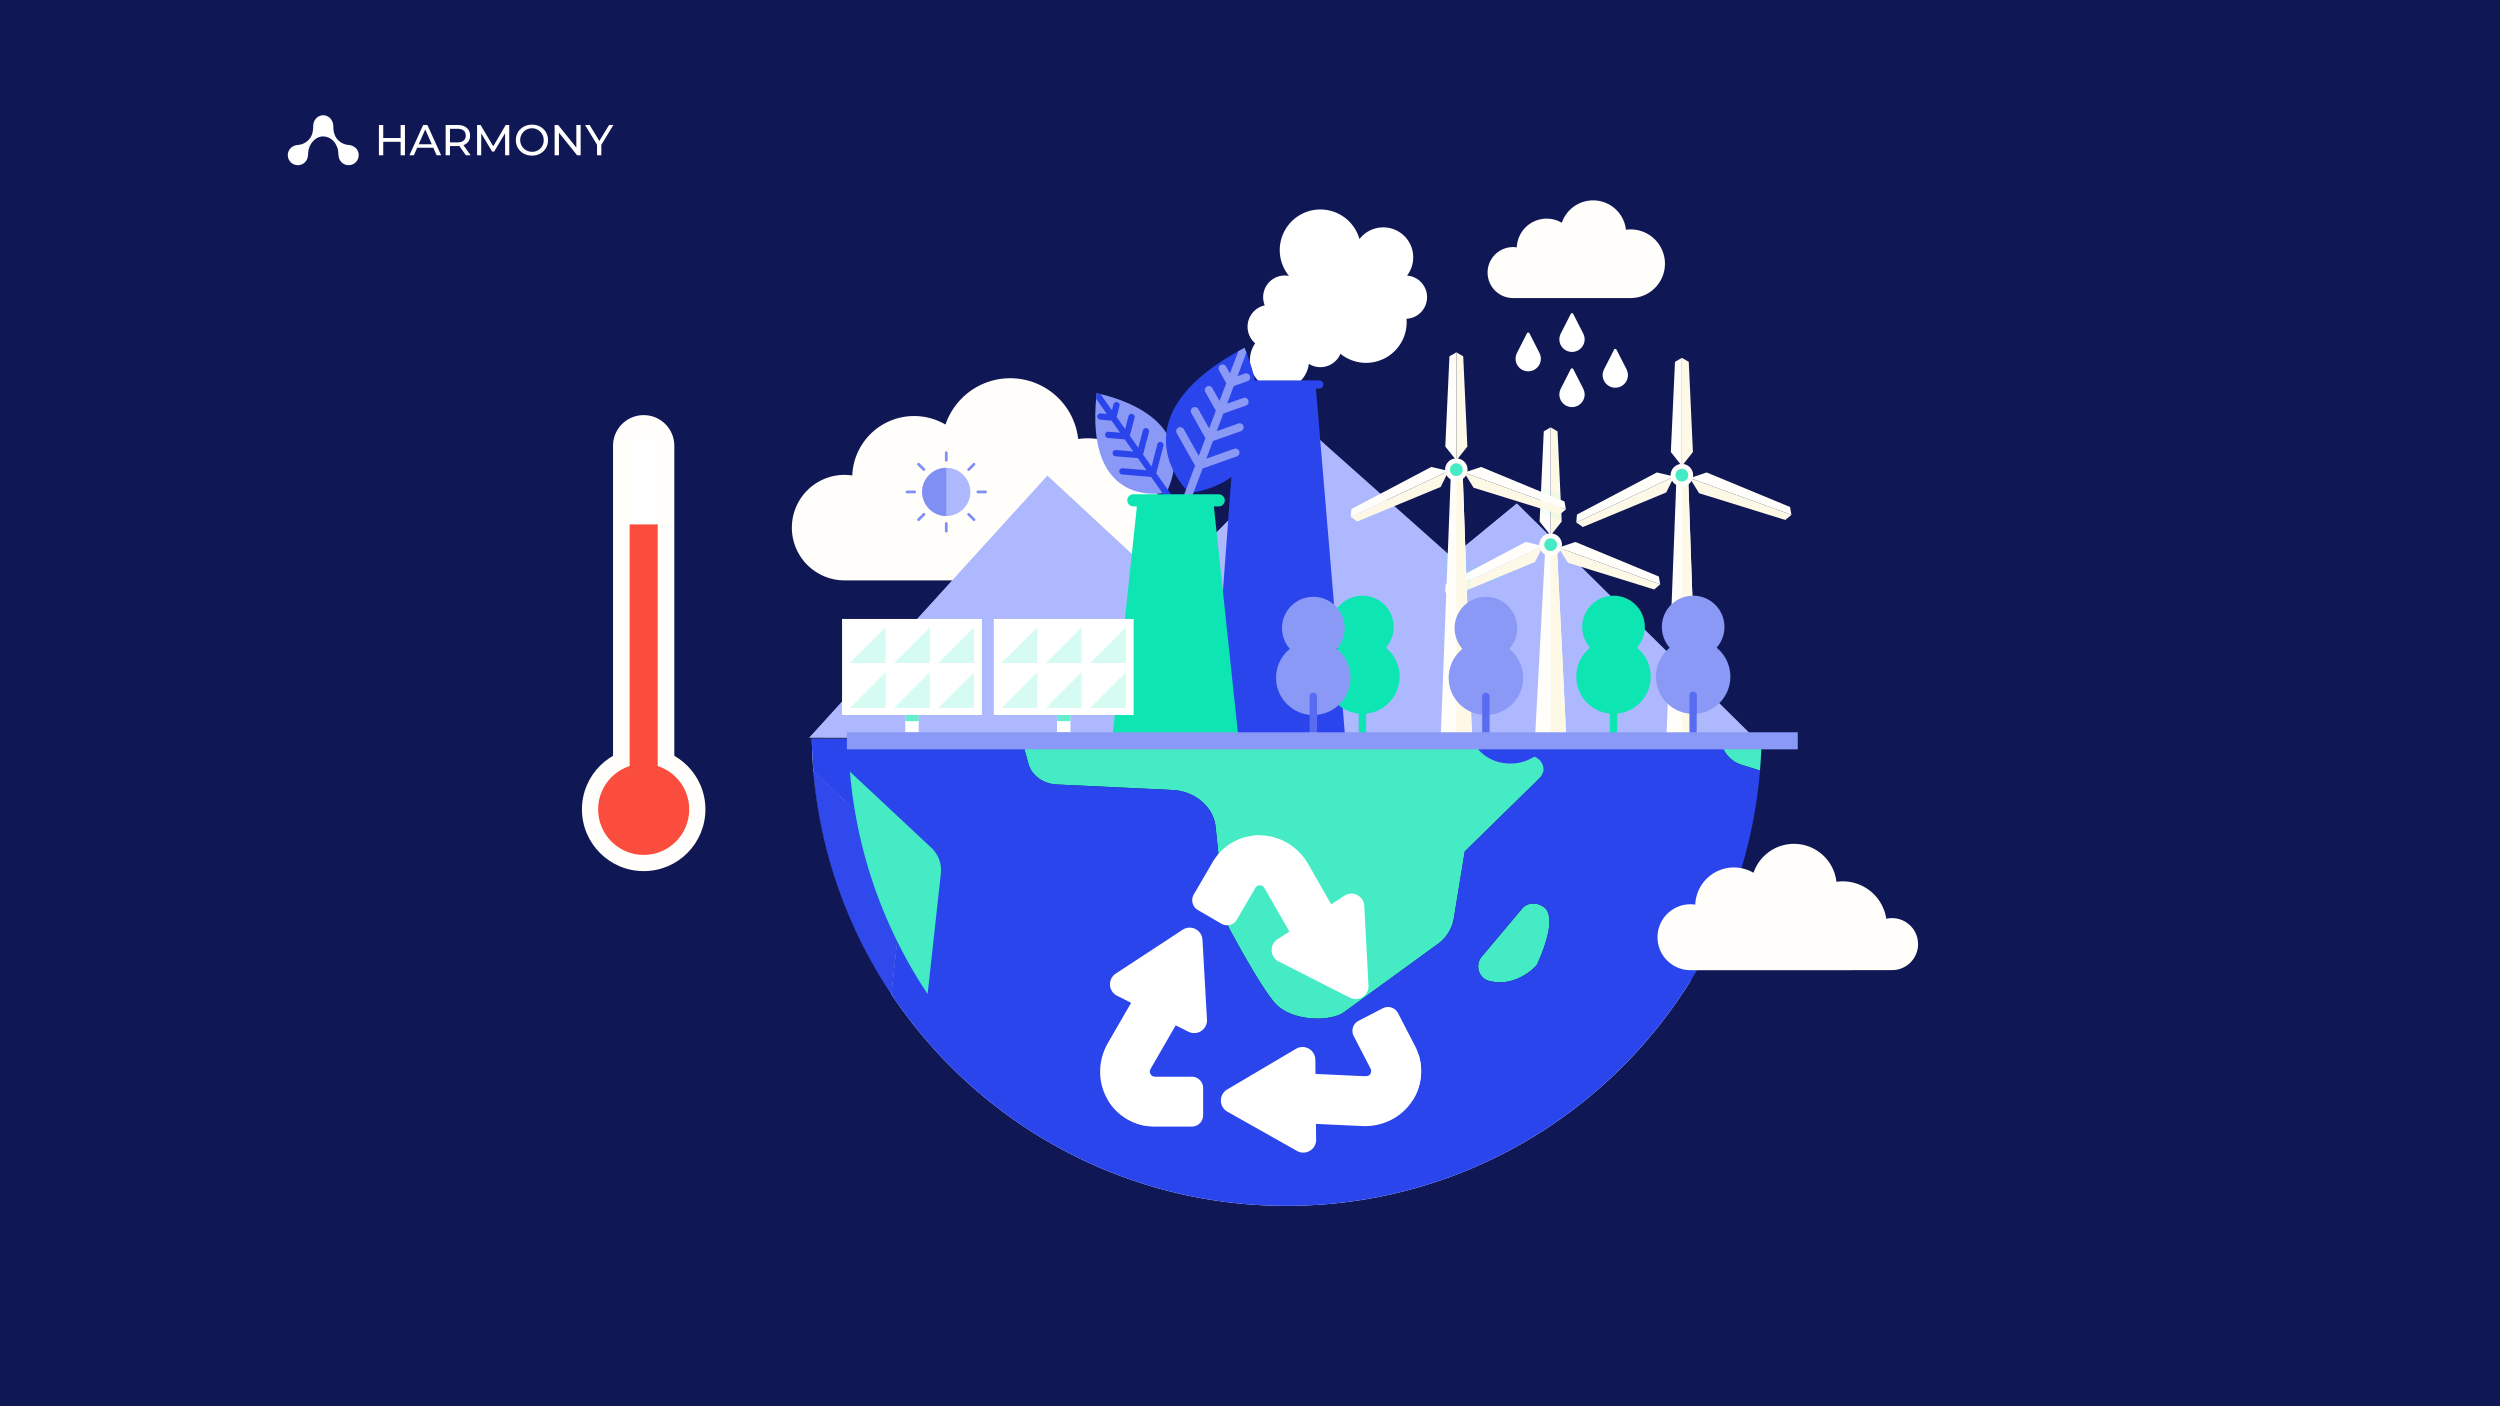 <svg xmlns="http://www.w3.org/2000/svg" viewBox="0 0 1920 1080"><defs><style>.cls-1{fill:#0f1854;}.cls-2{fill:#fffefa;}.cls-3{fill:#fff;}.cls-4{fill:#fb4d3d;}.cls-5{fill:#aeb8fe;}.cls-6{fill:#fef9e6;}.cls-7{fill:#45ebc4;}.cls-8{fill:#31e9be;opacity:0.07;}.cls-9{fill:#2f49ed;}.cls-10,.cls-12{fill:#0de5b2;}.cls-10{opacity:0.1;}.cls-11{fill:#2b45ed;}.cls-13{fill:#8a99f5;}.cls-14{fill:#586cf1;}.cls-15{fill:#69efcf;opacity:0.28;}.cls-16{fill:#64eece;}.cls-17{fill:#808ff4;}</style></defs><title>27- Climate data harmonization in practice</title><g id="_27:_Climate_data_harmonization_in_practice" data-name="27: Climate data harmonization in practice"><rect class="cls-1" width="1920" height="1080"/><circle class="cls-2" cx="494.346" cy="621.611" r="47.411"/><path class="cls-2" d="M494.346,645.138a23.528,23.528,0,0,1-23.526-23.527V342.19a23.527,23.527,0,0,1,47.053,0V621.611A23.528,23.528,0,0,1,494.346,645.138Z"/><path class="cls-3" d="M494.346,627.877A10.783,10.783,0,0,1,483.563,617.1V344.69a10.783,10.783,0,0,1,21.566,0V617.1A10.783,10.783,0,0,1,494.346,627.877Z"/><circle class="cls-4" cx="494.346" cy="621.611" r="34.987"/><path class="cls-4" d="M483.563,402.745V617.1a10.783,10.783,0,0,0,21.566,0V402.745Z"/><path class="cls-2" d="M648.666,364.7a40.592,40.592,0,0,1,5.873.473,47.541,47.541,0,0,1,71.591-39.1,52.526,52.526,0,0,1,101.918,11.076,54.526,54.526,0,1,1,8.821,108.522v.071H649.5V445.7c-.278.006-.549.042-.829.042a40.522,40.522,0,0,1,0-81.044Z"/><polygon class="cls-5" points="1271.873 567.415 1348.394 567.612 1165.019 386.666 1114.896 427.795 1009.308 333.881 894.412 448.778 804.529 365.361 621.558 566.576 776.206 566.985 775.582 567.609 1078.305 567.609 1079.533 567.612 1079.529 567.609 1272.092 567.609 1271.873 567.415"/><polygon class="cls-5" points="962.62 380.57 894.412 448.778 918.169 474.567 890.186 512.429 951.279 553.846 956.068 503.185 1018.331 461.032 973.084 428.547 1009.3 333.881 962.62 380.57"/><polygon class="cls-5" points="1114.896 427.795 1093.743 449.043 1055.079 490.143 1108.52 524.261 1045.448 590.392 1214.401 593.679 1165.036 538.377 1165.036 491.583 1139.763 465.672 1165.036 386.607 1114.896 427.795"/><polygon class="cls-5" points="621.558 566.576 703.342 537.604 684.835 569.145 853.789 572.432 821.68 521.721 791.516 479.015 823.984 433.767 804.423 365.361 621.558 566.576"/><polygon class="cls-2" points="1296.654 370.249 1303.719 571.571 1279.642 571.571 1287.384 370.249 1296.654 370.249"/><polygon class="cls-6" points="1296.654 370.249 1303.719 571.571 1291.681 571.571 1291.681 371.617 1296.654 370.249"/><polygon class="cls-2" points="1291.681 357.869 1283.201 347.16 1286.391 277.894 1291.681 274.84 1291.681 357.869"/><polygon class="cls-6" points="1291.681 357.869 1300.16 347.16 1296.97 277.894 1291.681 274.84 1291.681 357.869"/><polygon class="cls-6" points="1285.742 365.976 1279.651 378.203 1215.593 404.746 1210.581 401.256 1285.742 365.976"/><polygon class="cls-2" points="1285.742 365.976 1272.445 362.85 1211.098 395.169 1210.581 401.256 1285.742 365.976"/><polygon class="cls-2" points="1297.733 367.189 1310.685 362.85 1374.75 389.377 1375.826 395.39 1297.733 367.189"/><polygon class="cls-6" points="1297.733 367.189 1304.925 378.802 1371.157 399.328 1375.826 395.39 1297.733 367.189"/><circle class="cls-2" cx="1291.681" cy="364.932" r="8.658"/><path class="cls-7" d="M1296.573,364.932a4.893,4.893,0,1,1-4.892-4.892A4.893,4.893,0,0,1,1296.573,364.932Z"/><polygon class="cls-8" points="1198.46 380.431 1199.356 398.838 1182.673 394.167 1183.665 374.253 1198.46 380.431"/><polygon class="cls-8" points="1128.624 430.108 1128.835 436.297 1135.264 432.858 1137.977 433.981 1158.072 442.34 1142.743 448.726 1139.742 447.8 1129.373 452.095 1126.538 453.259 1111.361 439.005 1108.336 438.067 1109.074 422.013 1128.624 430.108"/><polygon class="cls-2" points="1195.88 423.63 1202.945 567.335 1178.867 567.335 1186.609 423.63 1195.88 423.63"/><polygon class="cls-6" points="1195.88 423.63 1202.945 567.335 1190.906 567.335 1190.906 424.997 1195.88 423.63"/><polygon class="cls-2" points="1190.906 411.25 1182.426 400.541 1185.616 331.275 1190.906 328.221 1190.906 411.25"/><polygon class="cls-6" points="1190.906 411.25 1199.386 400.541 1196.196 331.275 1190.906 328.221 1190.906 411.25"/><polygon class="cls-6" points="1184.968 419.357 1178.876 431.584 1114.819 458.127 1109.806 454.636 1184.968 419.357"/><polygon class="cls-2" points="1184.968 419.357 1171.67 416.231 1110.323 448.55 1109.806 454.636 1184.968 419.357"/><polygon class="cls-2" points="1196.958 420.569 1209.911 416.231 1273.976 442.758 1275.052 448.771 1196.958 420.569"/><polygon class="cls-6" points="1196.958 420.569 1204.15 432.183 1270.382 452.709 1275.052 448.771 1196.958 420.569"/><path class="cls-2" d="M1199.564,418.313a8.658,8.658,0,1,1-8.658-8.658A8.658,8.658,0,0,1,1199.564,418.313Z"/><path class="cls-7" d="M1195.8,418.313a4.892,4.892,0,1,1-4.892-4.892A4.892,4.892,0,0,1,1195.8,418.313Z"/><polygon class="cls-8" points="1128.918 438.753 1129.693 451.964 1126.538 453.259 1126.055 440.262 1128.918 438.753"/><polygon class="cls-8" points="1198.458 380.11 1199.327 399.274 1182.746 393.675 1183.666 373.693 1198.458 380.11"/><polygon class="cls-2" points="1123.438 366.013 1130.503 567.335 1106.426 567.335 1114.167 366.013 1123.438 366.013"/><polygon class="cls-6" points="1123.438 366.013 1130.503 567.335 1118.465 567.335 1118.465 367.381 1123.438 366.013"/><polygon class="cls-2" points="1118.465 353.633 1109.985 342.924 1113.175 273.658 1118.465 270.604 1118.465 353.633"/><polygon class="cls-6" points="1118.465 353.633 1126.944 342.924 1123.754 273.658 1118.465 270.604 1118.465 353.633"/><polygon class="cls-6" points="1112.526 361.74 1106.435 373.967 1042.377 400.51 1037.365 397.02 1112.526 361.74"/><polygon class="cls-2" points="1112.526 361.74 1099.229 358.614 1037.882 390.933 1037.365 397.02 1112.526 361.74"/><polygon class="cls-2" points="1124.517 362.953 1137.469 358.614 1201.534 385.141 1202.61 391.154 1124.517 362.953"/><polygon class="cls-6" points="1124.517 362.953 1131.709 374.566 1197.941 395.092 1202.61 391.154 1124.517 362.953"/><circle class="cls-2" cx="1118.465" cy="360.696" r="8.658"/><path class="cls-7" d="M1123.357,360.7a4.893,4.893,0,1,1-4.892-4.892A4.893,4.893,0,0,1,1123.357,360.7Z"/><path class="cls-3" d="M1126.48,898.942q-4.9,2.01-9.864,3.891Q1121.586,900.963,1126.48,898.942Z"/><path class="cls-3" d="M1116.439,902.9q-5.177,1.946-10.431,3.732Q1111.26,904.842,1116.439,902.9Z"/><path class="cls-3" d="M1148.21,889.191q-9.9,4.842-20.129,9.089Q1138.3,894.029,1148.21,889.191Z"/><path class="cls-3" d="M1024.243,924.337q-5.364.528-10.773.892Q1018.878,924.858,1024.243,924.337Z"/><path class="cls-3" d="M1047.138,921.343q-4.5.731-9.034,1.35Q1042.639,922.072,1047.138,921.343Z"/><path class="cls-3" d="M1070.215,916.815q-4.266.981-8.571,1.862Q1065.949,917.8,1070.215,916.815Z"/><path class="cls-3" d="M1158.147,884.131q-4.687,2.475-9.453,4.819Q1153.461,886.609,1158.147,884.131Z"/><path class="cls-3" d="M1104.449,907.153q-4.383,1.473-8.816,2.837Q1100.066,908.625,1104.449,907.153Z"/><path class="cls-3" d="M1093.525,910.638q-10.286,3.1-20.82,5.6Q1083.237,913.74,1093.525,910.638Z"/><path class="cls-3" d="M1035.1,923.092q-4.5.577-9.033,1.047Q1030.6,923.671,1035.1,923.092Z"/><path class="cls-3" d="M1010.733,925.393q-4.215.258-8.456.42Q1006.518,925.651,1010.733,925.393Z"/><path class="cls-3" d="M999.154,925.925c-3.652.108-7.313.182-10.991.182C991.841,926.107,995.5,926.033,999.154,925.925Z"/><path class="cls-3" d="M1352.32,567.444c.145,2.294.271,4.592.363,6.9q.12-3.442.189-6.9Z"/><path class="cls-3" d="M1178.462,872.564q-9.557,5.859-19.494,11.135Q1168.9,878.425,1178.462,872.564Z"/><path class="cls-3" d="M1059.411,919.138q-5.277,1.044-10.607,1.943Q1054.135,920.189,1059.411,919.138Z"/><path class="cls-9" d="M1351.663,592.13c.043-2.059,1.173-13.93,1.02-17.788q-.309,8.777-1.02,17.444Z"/><path class="cls-7" d="M789.842,586.592c2.476,8.94,11.242,15.388,21.588,15.883l88.912,4.247c17.493.836,31.65,12.945,33.257,28.444l6.744,65.059a37.39,37.39,0,0,0,4.326,13.969c7.492,13.887,24.96,45.454,34.671,56.366,12.5,14.051,43.3,14.607,53.686,6.208l72.291-52.561a30.468,30.468,0,0,0,11.167-18.668l8.469-51.62,57.406-56.211c5.591-5.477,3.08-13.875-4.036-16.588l-1.028.612a33.723,33.723,0,0,1-14.571,4.575c-.92.071-1.838.113-2.758.113-10.641,0-20.511-4.8-26.245-12.907l-4.3-6.069H784.537Z"/><path class="cls-7" d="M1318.664,567.444l6.235,10.244a23.084,23.084,0,0,0,13.527,9.967l13.237,4.131q.716-8.665,1.02-17.444c-.092-2.306-.218-4.6-.363-6.9Z"/><path class="cls-7" d="M1185.478,696.469c-5.37-3.663-12.411-3.528-16.582,1.436l-30.888,36.772a11.768,11.768,0,0,0,1.436,16.581c2.207,1.85,4.931,2.325,7.561,2.758,16.544,2.72,29.817-8.806,33.245-12.909C1180.25,741.107,1197.988,705,1185.478,696.469Z"/><path class="cls-10" d="M1002.277,925.813c-1.04.039-2.08.082-3.123.112C1000.2,925.9,1001.237,925.852,1002.277,925.813Z"/><path class="cls-10" d="M1048.8,921.081c-.554.092-1.111.171-1.666.262C1047.693,921.252,1048.25,921.173,1048.8,921.081Z"/><path class="cls-10" d="M1013.47,925.229c-.911.062-1.825.109-2.737.164C1011.645,925.338,1012.559,925.291,1013.47,925.229Z"/><path class="cls-10" d="M1026.068,924.139c-.609.063-1.215.138-1.825.2C1024.853,924.277,1025.459,924.2,1026.068,924.139Z"/><path class="cls-10" d="M1038.1,922.693q-1.5.206-3,.4Q1036.6,922.9,1038.1,922.693Z"/><path class="cls-10" d="M1178.779,872.368l-.317.2Z"/><path class="cls-10" d="M1128.081,898.28q-.8.333-1.6.662Q1127.281,898.612,1128.081,898.28Z"/><path class="cls-10" d="M1116.616,902.833l-.177.068Z"/><path class="cls-10" d="M1148.694,888.95c-.162.079-.322.161-.484.241C1148.372,889.111,1148.532,889.029,1148.694,888.95Z"/><path class="cls-10" d="M1158.968,883.7c-.273.145-.547.288-.821.432C1158.421,883.987,1158.7,883.844,1158.968,883.7Z"/><path class="cls-10" d="M1072.705,916.239c-.828.2-1.66.385-2.49.576C1071.045,916.624,1071.877,916.436,1072.705,916.239Z"/><path class="cls-10" d="M1061.644,918.677c-.744.152-1.486.312-2.233.461C1060.158,918.989,1060.9,918.829,1061.644,918.677Z"/><path class="cls-10" d="M1095.633,909.99c-.7.216-1.4.436-2.108.648C1094.229,910.426,1094.93,910.206,1095.633,909.99Z"/><path class="cls-10" d="M1106.008,906.633c-.518.177-1.04.345-1.559.52C1104.968,906.978,1105.49,906.81,1106.008,906.633Z"/><path class="cls-3" d="M1298.885,752.421a363.007,363.007,0,0,1-191.092,54.055c-157.269,0-291.289-99.528-342.519-239.032H623.464c3.268,198.637,165.283,358.663,364.7,358.663,3.678,0,7.339-.074,10.991-.182,1.043-.03,2.083-.073,3.123-.112q4.24-.162,8.456-.42c.912-.055,1.826-.1,2.737-.164q5.408-.371,10.773-.892c.61-.06,1.216-.135,1.825-.2q4.533-.468,9.033-1.047,1.5-.193,3-.4,4.534-.621,9.034-1.35c.555-.091,1.112-.17,1.666-.262q5.331-.893,10.607-1.943c.747-.149,1.489-.309,2.233-.461q4.3-.882,8.571-1.862c.83-.191,1.662-.38,2.49-.576q10.53-2.5,20.82-5.6c.7-.212,1.4-.432,2.108-.648q4.431-1.365,8.816-2.837c.519-.175,1.041-.343,1.559-.52q5.25-1.793,10.431-3.732l.177-.068q4.97-1.872,9.864-3.891.8-.329,1.6-.662,10.223-4.251,20.129-9.089c.162-.08.322-.162.484-.241q4.767-2.341,9.453-4.819c.274-.144.548-.287.821-.432q9.931-5.275,19.494-11.135l.317-.2A366.79,366.79,0,0,0,1298.885,752.421ZM694.659,670.9l-10.181,92.5a362.607,362.607,0,0,1-59.665-170.777l62.8,58.723A23.528,23.528,0,0,1,694.659,670.9Z"/><path class="cls-11" d="M1253.643,811.422q3.471-3.684,6.843-7.459c.128-.144.252-.292.38-.436q3.353-3.771,6.6-7.632c.142-.169.279-.342.42-.511q3.217-3.84,6.334-7.767c.144-.181.282-.367.426-.548q3.091-3.918,6.081-7.919c.156-.209.306-.422.462-.631q2.951-3.975,5.8-8.027c.167-.237.328-.48.494-.718q2.806-4.023,5.512-8.119c.183-.278.359-.561.542-.84q2.653-4.053,5.206-8.177c.046-.073.094-.144.139-.217l-.011.006a362.5,362.5,0,0,0,52.789-160.641l-13.237-4.131a23.084,23.084,0,0,1-13.527-9.967l-6.235-10.244H1129.42l4.3,6.069c5.734,8.108,15.6,12.907,26.245,12.907.92,0,1.838-.042,2.758-.113a33.737,33.737,0,0,0,14.571-4.575l1.028-.613c7.116,2.714,9.627,11.112,4.035,16.589l-57.4,56.211-8.469,51.62a30.468,30.468,0,0,1-11.167,18.668l-72.291,52.561c-10.382,8.4-41.184,7.843-53.686-6.208-9.711-10.912-27.179-42.479-34.671-56.366a37.39,37.39,0,0,1-4.326-13.969L933.6,635.166c-1.607-15.5-15.764-27.608-33.257-28.444l-88.912-4.247c-10.346-.5-19.112-6.943-21.588-15.883l-5.3-19.148H623.464c3.268,198.637,165.283,358.663,364.7,358.663,3.678,0,7.339-.074,10.991-.182,1.043-.03,2.083-.073,3.123-.112q4.24-.162,8.456-.42c.912-.056,1.826-.1,2.737-.164q5.408-.371,10.773-.892c.61-.06,1.216-.135,1.825-.2q4.533-.468,9.033-1.047,1.5-.193,3-.4,4.534-.621,9.034-1.35c.555-.091,1.112-.17,1.666-.262q5.331-.893,10.607-1.944c.747-.148,1.489-.308,2.233-.461q4.3-.88,8.571-1.861c.83-.191,1.662-.38,2.49-.576q10.53-2.5,20.82-5.6c.7-.212,1.4-.432,2.108-.648q4.431-1.365,8.816-2.838c.519-.174,1.041-.342,1.559-.519q5.25-1.793,10.431-3.732c.059-.022.118-.046.177-.069q4.97-1.87,9.864-3.89l1.6-.662q10.223-4.252,20.129-9.089c.162-.08.322-.162.484-.241q4.767-2.341,9.453-4.819c.274-.144.548-.287.821-.432q9.931-5.275,19.494-11.135l.317-.2q4.571-2.808,9.051-5.746c.164-.108.324-.222.487-.33q4.231-2.783,8.384-5.675c.19-.132.374-.271.563-.4q4.1-2.874,8.12-5.85c.2-.147.389-.3.586-.448q3.995-2.977,7.909-6.057c.174-.138.343-.281.517-.419q3.929-3.111,7.775-6.323c.174-.146.342-.3.516-.443q3.831-3.221,7.577-6.539c.156-.139.308-.283.464-.422q3.755-3.346,7.419-6.789c.145-.136.285-.277.429-.413q3.668-3.465,7.241-7.024c.133-.133.262-.27.394-.4q3.576-3.577,7.054-7.252C1253.392,811.7,1253.516,811.557,1253.643,811.422ZM694.659,670.9l-10.181,92.5a362.607,362.607,0,0,1-59.665-170.777l62.8,58.723A23.528,23.528,0,0,1,694.659,670.9Zm443.349,63.775,30.888-36.772c4.171-4.964,11.212-5.1,16.582-1.436,12.51,8.534-5.228,44.638-5.228,44.638-3.428,4.1-16.7,15.628-33.245,12.909-2.63-.433-5.354-.908-7.561-2.758A11.768,11.768,0,0,1,1138.008,734.677Z"/><path class="cls-9" d="M624.813,592.622A362.607,362.607,0,0,0,684.478,763.4l10.181-92.5a23.528,23.528,0,0,0-7.048-19.557Z"/><path class="cls-2" d="M1453.105,705.124a20.009,20.009,0,0,0-4.442.513,33.795,33.795,0,0,0-38.28-28.4,32.823,32.823,0,0,0-63.687-6.921,29.708,29.708,0,0,0-44.736,24.432,25.308,25.308,0,1,0-3.67,50.347c.175,0,.344-.022.518-.026v.026H1415.9l36.02-.044c.236-.006.437-.024.66-.035.178,0,.351.027.53.027a19.959,19.959,0,1,0,0-39.918Z"/><circle class="cls-12" cx="1239.185" cy="519.661" r="28.605"/><circle class="cls-12" cx="1239.185" cy="481.523" r="24.051"/><path class="cls-12" d="M1239.186,565.493a2.852,2.852,0,0,1-2.851-2.851V533.889a2.851,2.851,0,0,1,5.7,0v28.753A2.852,2.852,0,0,1,1239.186,565.493Z"/><circle class="cls-13" cx="1300.339" cy="519.661" r="28.605"/><circle class="cls-13" cx="1300.339" cy="481.522" r="24.051" transform="translate(-86.097 504.762) rotate(-21.28)"/><path class="cls-14" d="M1300.338,565.493a2.852,2.852,0,0,1-2.851-2.851V533.889a2.851,2.851,0,0,1,5.7,0v28.753A2.852,2.852,0,0,1,1300.338,565.493Z"/><circle class="cls-13" cx="1141.167" cy="520.536" r="28.605"/><circle class="cls-13" cx="1141.167" cy="482.397" r="24.051"/><path class="cls-14" d="M1141.166,566.368a2.852,2.852,0,0,1-2.851-2.851V534.765a2.851,2.851,0,0,1,5.7,0v28.752A2.852,2.852,0,0,1,1141.166,566.368Z"/><path class="cls-3" d="M1095.986,228.231a16.634,16.634,0,0,0-15.385-16.58,23.021,23.021,0,1,0-36.525-28.033A31.2,31.2,0,1,0,989.948,211.9a16.632,16.632,0,0,0-18.605,22.616,16.805,16.805,0,0,0-7.364,29.152,22.723,22.723,0,1,0,41.228,15.751,16.611,16.611,0,0,0,24.226-7.737,31.2,31.2,0,0,0,50.879-24.231c0-.885-.06-1.754-.132-2.62A16.63,16.63,0,0,0,1095.986,228.231Z"/><polygon class="cls-11" points="1032.948 564.407 930.999 564.407 950.807 297.557 1010.551 297.557 1032.948 564.407"/><path class="cls-11" d="M1013.129,298.428H948.891a3.137,3.137,0,1,1,0-6.273h64.238a3.137,3.137,0,1,1,0,6.273Z"/><path class="cls-13" d="M842.212,302.067s82.408,14.222,53.651,76.255C895.863,378.322,832.257,393.221,842.212,302.067Z"/><path class="cls-11" d="M898.8,378.839,888.006,363.5l5.509-21.062a2.411,2.411,0,1,0-4.665-1.218l-4.478,17.115-6.506-9.248,4.512-17.253a2.41,2.41,0,1,0-4.664-1.217l-3.482,13.305-6.507-9.249,3.623-13.851a2.413,2.413,0,0,0-4.668-1.223l-2.59,9.908-6.508-9.25,2.211-8.462a2.41,2.41,0,1,0-4.664-1.218l-1.181,4.515-8.728-12.406-3.008-.623-.387,4.18,8.2,11.652-4.745-.4a2.412,2.412,0,0,0-.4,4.807l8.768.736,6.523,9.272-8.816-.74a2.412,2.412,0,1,0-.4,4.807l12.838,1.075,6.523,9.271-13.253-1.111a2.411,2.411,0,1,0-.4,4.806l17.276,1.45,6.522,9.269L862.17,359.61a2.412,2.412,0,0,0-.4,4.807l22.3,1.869,10.784,15.328a2.412,2.412,0,0,0,3.945-2.775Z"/><path class="cls-11" d="M955.758,267.105s44.194,97.555-42.222,111.7C913.536,378.8,852,322.113,955.758,267.105Z"/><path class="cls-13" d="M958.09,292.734a3.087,3.087,0,1,0-2.065-5.819l-5.633,2,6.869-18.172-1.5-3.634-4.707,2.6L944.6,286.768l-2.99-5.315a3.089,3.089,0,0,0-5.384,3.029l5.526,9.821-5.134,13.581-5.557-9.875a3.089,3.089,0,0,0-5.384,3.029l8.094,14.378L928.636,329l-8.353-14.844a3.089,3.089,0,0,0-5.384,3.029l10.889,19.35-5.132,13.578-11.523-20.47a3.089,3.089,0,1,0-5.384,3.029l14.058,24.976L909.321,380.1a3.088,3.088,0,1,0,5.776,2.184l8.492-22.462,26.281-9.311a3.087,3.087,0,1,0-2.065-5.819l-21.357,7.564,5.121-13.546,21.529-7.626a3.087,3.087,0,1,0-2.065-5.819l-16.6,5.88,5.121-13.547,17.284-6.122a3.09,3.09,0,0,0-2.061-5.827l-12.363,4.382,5.122-13.55Z"/><polygon class="cls-12" points="950.766 563.242 854.626 563.242 873.273 387.643 932.119 387.643 950.766 563.242"/><path class="cls-12" d="M935.95,388.938H870.426a4.662,4.662,0,0,1,0-9.324H935.95a4.662,4.662,0,0,1,0,9.324Z"/><path class="cls-2" d="M1162.053,189.754a19.661,19.661,0,0,1,2.838.228,22.972,22.972,0,0,1,34.593-18.892,25.38,25.38,0,0,1,49.247,5.352,26.347,26.347,0,1,1,4.263,52.438v.034h-90.54v-.02c-.135,0-.265.02-.4.02a19.58,19.58,0,0,1,0-39.16Z"/><path class="cls-3" d="M1215.909,298.567h.047l-7.724-15.138a1.05,1.05,0,0,0-1.871,0l-7.728,15.148h.046a9.593,9.593,0,0,0-1.082,4.364,9.7,9.7,0,1,0,19.4,0A9.594,9.594,0,0,0,1215.909,298.567Z"/><path class="cls-3" d="M1215.909,256.2h.047l-7.724-15.138a1.05,1.05,0,0,0-1.871,0l-7.728,15.148h.046a9.59,9.59,0,0,0-1.082,4.364,9.7,9.7,0,0,0,19.4,0A9.591,9.591,0,0,0,1215.909,256.2Z"/><path class="cls-3" d="M1182.272,271.1h.047l-7.723-15.138a1.051,1.051,0,0,0-1.872,0L1165,271.105h.046a9.593,9.593,0,0,0-1.081,4.364,9.7,9.7,0,1,0,19.4,0A9.591,9.591,0,0,0,1182.272,271.1Z"/><path class="cls-3" d="M1249.157,283.675h.047l-7.724-15.138a1.05,1.05,0,0,0-1.871,0l-7.728,15.149h.046a9.586,9.586,0,0,0-1.082,4.363,9.7,9.7,0,0,0,19.4,0A9.6,9.6,0,0,0,1249.157,283.675Z"/><rect class="cls-3" x="646.689" y="475.357" width="107.418" height="73.756"/><rect class="cls-3" x="652.69" y="481.738" width="27.455" height="27.454"/><rect class="cls-3" x="686.67" y="481.738" width="27.454" height="27.454"/><rect class="cls-3" x="720.651" y="481.738" width="27.454" height="27.454"/><rect class="cls-3" x="652.69" y="516.244" width="27.455" height="27.454"/><rect class="cls-3" x="686.67" y="516.244" width="27.454" height="27.454"/><rect class="cls-3" x="720.651" y="516.244" width="27.454" height="27.454"/><polyline class="cls-15" points="680.144 481.738 680.144 509.193 652.69 509.193"/><polyline class="cls-15" points="714.125 481.738 714.125 509.193 686.67 509.193"/><polyline class="cls-15" points="748.105 481.738 748.105 509.193 720.651 509.193"/><polyline class="cls-15" points="680.144 516.244 680.144 543.698 652.69 543.698"/><polyline class="cls-15" points="714.125 516.244 714.125 543.698 686.67 543.698"/><polyline class="cls-15" points="748.105 516.244 748.105 543.698 720.651 543.698"/><rect class="cls-3" x="695.222" y="547.087" width="10.352" height="15.303"/><rect class="cls-16" x="695.222" y="549.113" width="10.352" height="4.726"/><rect class="cls-3" x="763.232" y="475.357" width="107.417" height="73.756"/><rect class="cls-3" x="769.233" y="481.738" width="27.454" height="27.454"/><rect class="cls-3" x="803.214" y="481.738" width="27.454" height="27.454"/><rect class="cls-3" x="837.195" y="481.738" width="27.454" height="27.454"/><rect class="cls-3" x="769.233" y="516.244" width="27.454" height="27.454"/><rect class="cls-3" x="803.214" y="516.244" width="27.454" height="27.454"/><rect class="cls-3" x="837.195" y="516.244" width="27.454" height="27.454"/><polyline class="cls-15" points="796.688 481.738 796.688 509.193 769.233 509.193"/><polyline class="cls-15" points="830.668 481.738 830.668 509.193 803.214 509.193"/><polyline class="cls-15" points="864.649 481.738 864.649 509.193 837.195 509.193"/><polyline class="cls-15" points="796.688 516.244 796.688 543.698 769.233 543.698"/><polyline class="cls-15" points="830.668 516.244 830.668 543.698 803.214 543.698"/><polyline class="cls-15" points="864.649 516.244 864.649 543.698 837.195 543.698"/><rect class="cls-3" x="811.765" y="547.087" width="10.352" height="15.303"/><rect class="cls-16" x="811.765" y="549.113" width="10.352" height="4.726"/><path class="cls-5" d="M745.241,377.811a18.5,18.5,0,1,1-18.5-18.5A18.5,18.5,0,0,1,745.241,377.811Z"/><path class="cls-17" d="M726.743,396.309a18.5,18.5,0,1,1,0-37"/><path class="cls-17" d="M726.743,354.578a1.066,1.066,0,0,1-1.066-1.066v-5.8a1.066,1.066,0,1,1,2.132,0v5.8A1.066,1.066,0,0,1,726.743,354.578Z"/><path class="cls-17" d="M726.743,408.984a1.066,1.066,0,0,1-1.066-1.066v-5.8a1.066,1.066,0,0,1,2.132,0v5.8A1.066,1.066,0,0,1,726.743,408.984Z"/><path class="cls-17" d="M756.845,378.882h-5.8a1.066,1.066,0,1,1,0-2.131h5.8a1.066,1.066,0,1,1,0,2.131Z"/><path class="cls-17" d="M702.439,378.882h-5.8a1.066,1.066,0,1,1,0-2.131h5.8a1.066,1.066,0,1,1,0,2.131Z"/><path class="cls-17" d="M743.928,361.7a1.066,1.066,0,0,1-.753-1.819l4.1-4.1a1.066,1.066,0,0,1,1.507,1.507l-4.1,4.1A1.059,1.059,0,0,1,743.928,361.7Z"/><path class="cls-17" d="M705.457,400.167a1.066,1.066,0,0,1-.754-1.819l4.1-4.1a1.066,1.066,0,0,1,1.508,1.508l-4.1,4.1A1.061,1.061,0,0,1,705.457,400.167Z"/><path class="cls-17" d="M748.028,400.167a1.058,1.058,0,0,1-.753-.312l-4.1-4.1a1.066,1.066,0,0,1,1.507-1.508l4.1,4.1a1.066,1.066,0,0,1-.754,1.819Z"/><path class="cls-17" d="M709.557,361.7a1.062,1.062,0,0,1-.754-.312l-4.1-4.1a1.066,1.066,0,0,1,1.508-1.507l4.1,4.1a1.066,1.066,0,0,1-.754,1.819Z"/><circle class="cls-12" cx="1046.341" cy="519.661" r="28.605"/><circle class="cls-12" cx="1046.341" cy="481.523" r="24.051"/><path class="cls-12" d="M1046.342,565.493a2.852,2.852,0,0,1-2.851-2.851V533.889a2.851,2.851,0,0,1,5.7,0v28.753A2.852,2.852,0,0,1,1046.342,565.493Z"/><circle class="cls-13" cx="1008.621" cy="520.536" r="28.605"/><circle class="cls-13" cx="1008.621" cy="482.397" r="24.051"/><path class="cls-14" d="M1008.621,566.368a2.852,2.852,0,0,1-2.851-2.851V534.765a2.851,2.851,0,0,1,5.7,0v28.752A2.852,2.852,0,0,1,1008.621,566.368Z"/><path class="cls-3" d="M884.129,820.057l-.5.861a3.995,3.995,0,0,0,3.459,5.992h28.221a8.7,8.7,0,0,1,8.7,8.7v20.912a8.7,8.7,0,0,1-8.7,8.7H887.092a41.872,41.872,0,0,1-36.457-20.84"/><path class="cls-3" d="M923.483,721.709a9.831,9.831,0,0,0-15.2-7.667L856.9,747.712a9.832,9.832,0,0,0,.963,17l10.825,5.459-17.818,30.863c-7.732,13.392-8.078,30.018-.237,43.347A41.793,41.793,0,0,0,880.354,864.7h0c-16.967-12.009-4.757-31.219.568-39.618,1.488-2.347,3.207-5.025,3.207-5.025l18.825-32.606,9.758,4.92a9.832,9.832,0,0,0,14.243-9.334Z"/><path class="cls-3" d="M971.525,682.76l-.494-.863a4,4,0,0,0-6.92-.023l-14.193,24.391a8.7,8.7,0,0,1-11.9,3.144l-18.074-10.518A8.7,8.7,0,0,1,916.8,687L931,662.6a41.869,41.869,0,0,1,36.349-21.028"/><path class="cls-3" d="M1047.747,695.614a9.832,9.832,0,0,0-15.179-7.719l-10.163,6.611-17.713-30.924c-7.686-13.418-21.882-22.08-37.346-22.006a41.79,41.79,0,0,0-32.509,15.467h0c18.913-8.624,29.375,11.591,33.956,20.417,1.28,2.467,2.731,5.3,2.731,5.3l18.713,32.67-9.161,5.959a9.832,9.832,0,0,0,.9,17l54.752,27.845a9.832,9.832,0,0,0,14.275-9.285Z"/><path class="cls-3" d="M1047.886,826.529l.993.047a4,4,0,0,0,3.735-5.826l-12.96-25.068a8.7,8.7,0,0,1,3.732-11.724l18.576-9.6a8.7,8.7,0,0,1,11.725,3.733l12.96,25.068a41.868,41.868,0,0,1-1.77,41.956"/><path class="cls-3" d="M1089.278,809.38h0c-2.876,20.587-25.547,18.562-35.453,17.69-2.769-.244-5.938-.542-5.938-.542l-37.609-1.748-.11-10.928a9.831,9.831,0,0,0-14.833-8.365L942.45,836.736a9.831,9.831,0,0,0,.172,17.028l53.5,30.175a9.831,9.831,0,0,0,14.66-8.663l-.122-12.123,35.6,1.655c15.447.718,30.376-6.61,38.614-19.7A41.793,41.793,0,0,0,1089.278,809.38Z"/><path class="cls-7" d="M652.738,592.622A362.6,362.6,0,0,0,712.4,763.4l10.18-92.5a23.528,23.528,0,0,0-7.048-19.557Z"/><rect class="cls-13" x="650.439" y="562.39" width="730.249" height="13.103"/></g><g id="logo_left" data-name="logo left"><polygon class="cls-3" points="310.992 96.015 310.992 119.259 307.674 119.259 307.674 108.895 294.331 108.895 294.331 119.259 291.012 119.259 291.012 96.015 294.331 96.015 294.331 106.012 307.674 106.012 307.674 96.015 310.992 96.015"/><path class="cls-3" d="M331.6,110.792l-5.013-11.387-5.012,11.387Zm1.161,2.656H320.414l-2.558,5.811h-3.414l10.522-23.244h3.283L338.8,119.259h-3.484l-2.559-5.811Z"/><path class="cls-3" d="M357.693,104.115c0-3.32-2.227-5.216-6.471-5.216h-5.641v10.459h5.641C355.466,109.358,357.693,107.436,357.693,104.115Zm.1,15.144-5.012-7.139c-.463.035-.961.07-1.459.07h-5.737v7.069h-3.318V96.015h9.055c6.043,0,9.693,3.058,9.693,8.1a7.344,7.344,0,0,1-5.108,7.341l5.51,7.8h-3.624Z"/><polygon class="cls-3" points="387.925 119.259 387.89 102.324 379.498 116.437 377.97 116.437 369.578 102.42 369.578 119.259 366.39 119.259 366.39 96.015 369.115 96.015 378.808 112.356 388.361 96.015 391.086 96.015 391.121 119.259 387.933 119.259 387.925 119.259"/><path class="cls-3" d="M417.562,107.637a9.025,9.025,0,1,0-8.994,8.931A8.724,8.724,0,0,0,417.562,107.637Zm-21.368,0c0-6.807,5.24-11.884,12.374-11.884s12.313,5.051,12.313,11.884-5.24,11.884-12.313,11.884S396.194,114.444,396.194,107.637Z"/><polygon class="cls-3" points="445.943 96.015 445.943 119.259 443.218 119.259 429.281 101.922 429.281 119.259 425.963 119.259 425.963 96.015 428.688 96.015 442.625 113.352 442.625 96.015 445.943 96.015"/><polygon class="cls-3" points="461.809 111.22 461.809 119.259 458.526 119.259 458.526 111.159 449.305 96.015 452.859 96.015 460.29 108.266 467.756 96.015 471.04 96.015 461.809 111.22"/><path class="cls-3" d="M248.259,104.787a11.135,11.135,0,0,1,9.308,5.532,15.647,15.647,0,0,1,1.939,4.631c.437,1.853.244,3.793.672,5.645a7.72,7.72,0,0,0,15.3-1.494c0-4.282-3.371-7.279-7.423-7.742a12.8,12.8,0,0,1-7.309-2.788c-3.537-2.849-4.759-6.615-4.759-11.692,0-4.334-3.3-8.4-7.816-8.345s-7.641,4.011-7.641,8.336c0,5.077-1.222,8.844-4.759,11.692a12.739,12.739,0,0,1-7.309,2.788c-4.052.463-7.422,3.521-7.422,7.742a7.719,7.719,0,0,0,15.3,1.494c.428-1.852.236-3.792.672-5.645,1.24-5.243,5.545-10.145,11.248-10.171Z"/></g></svg>